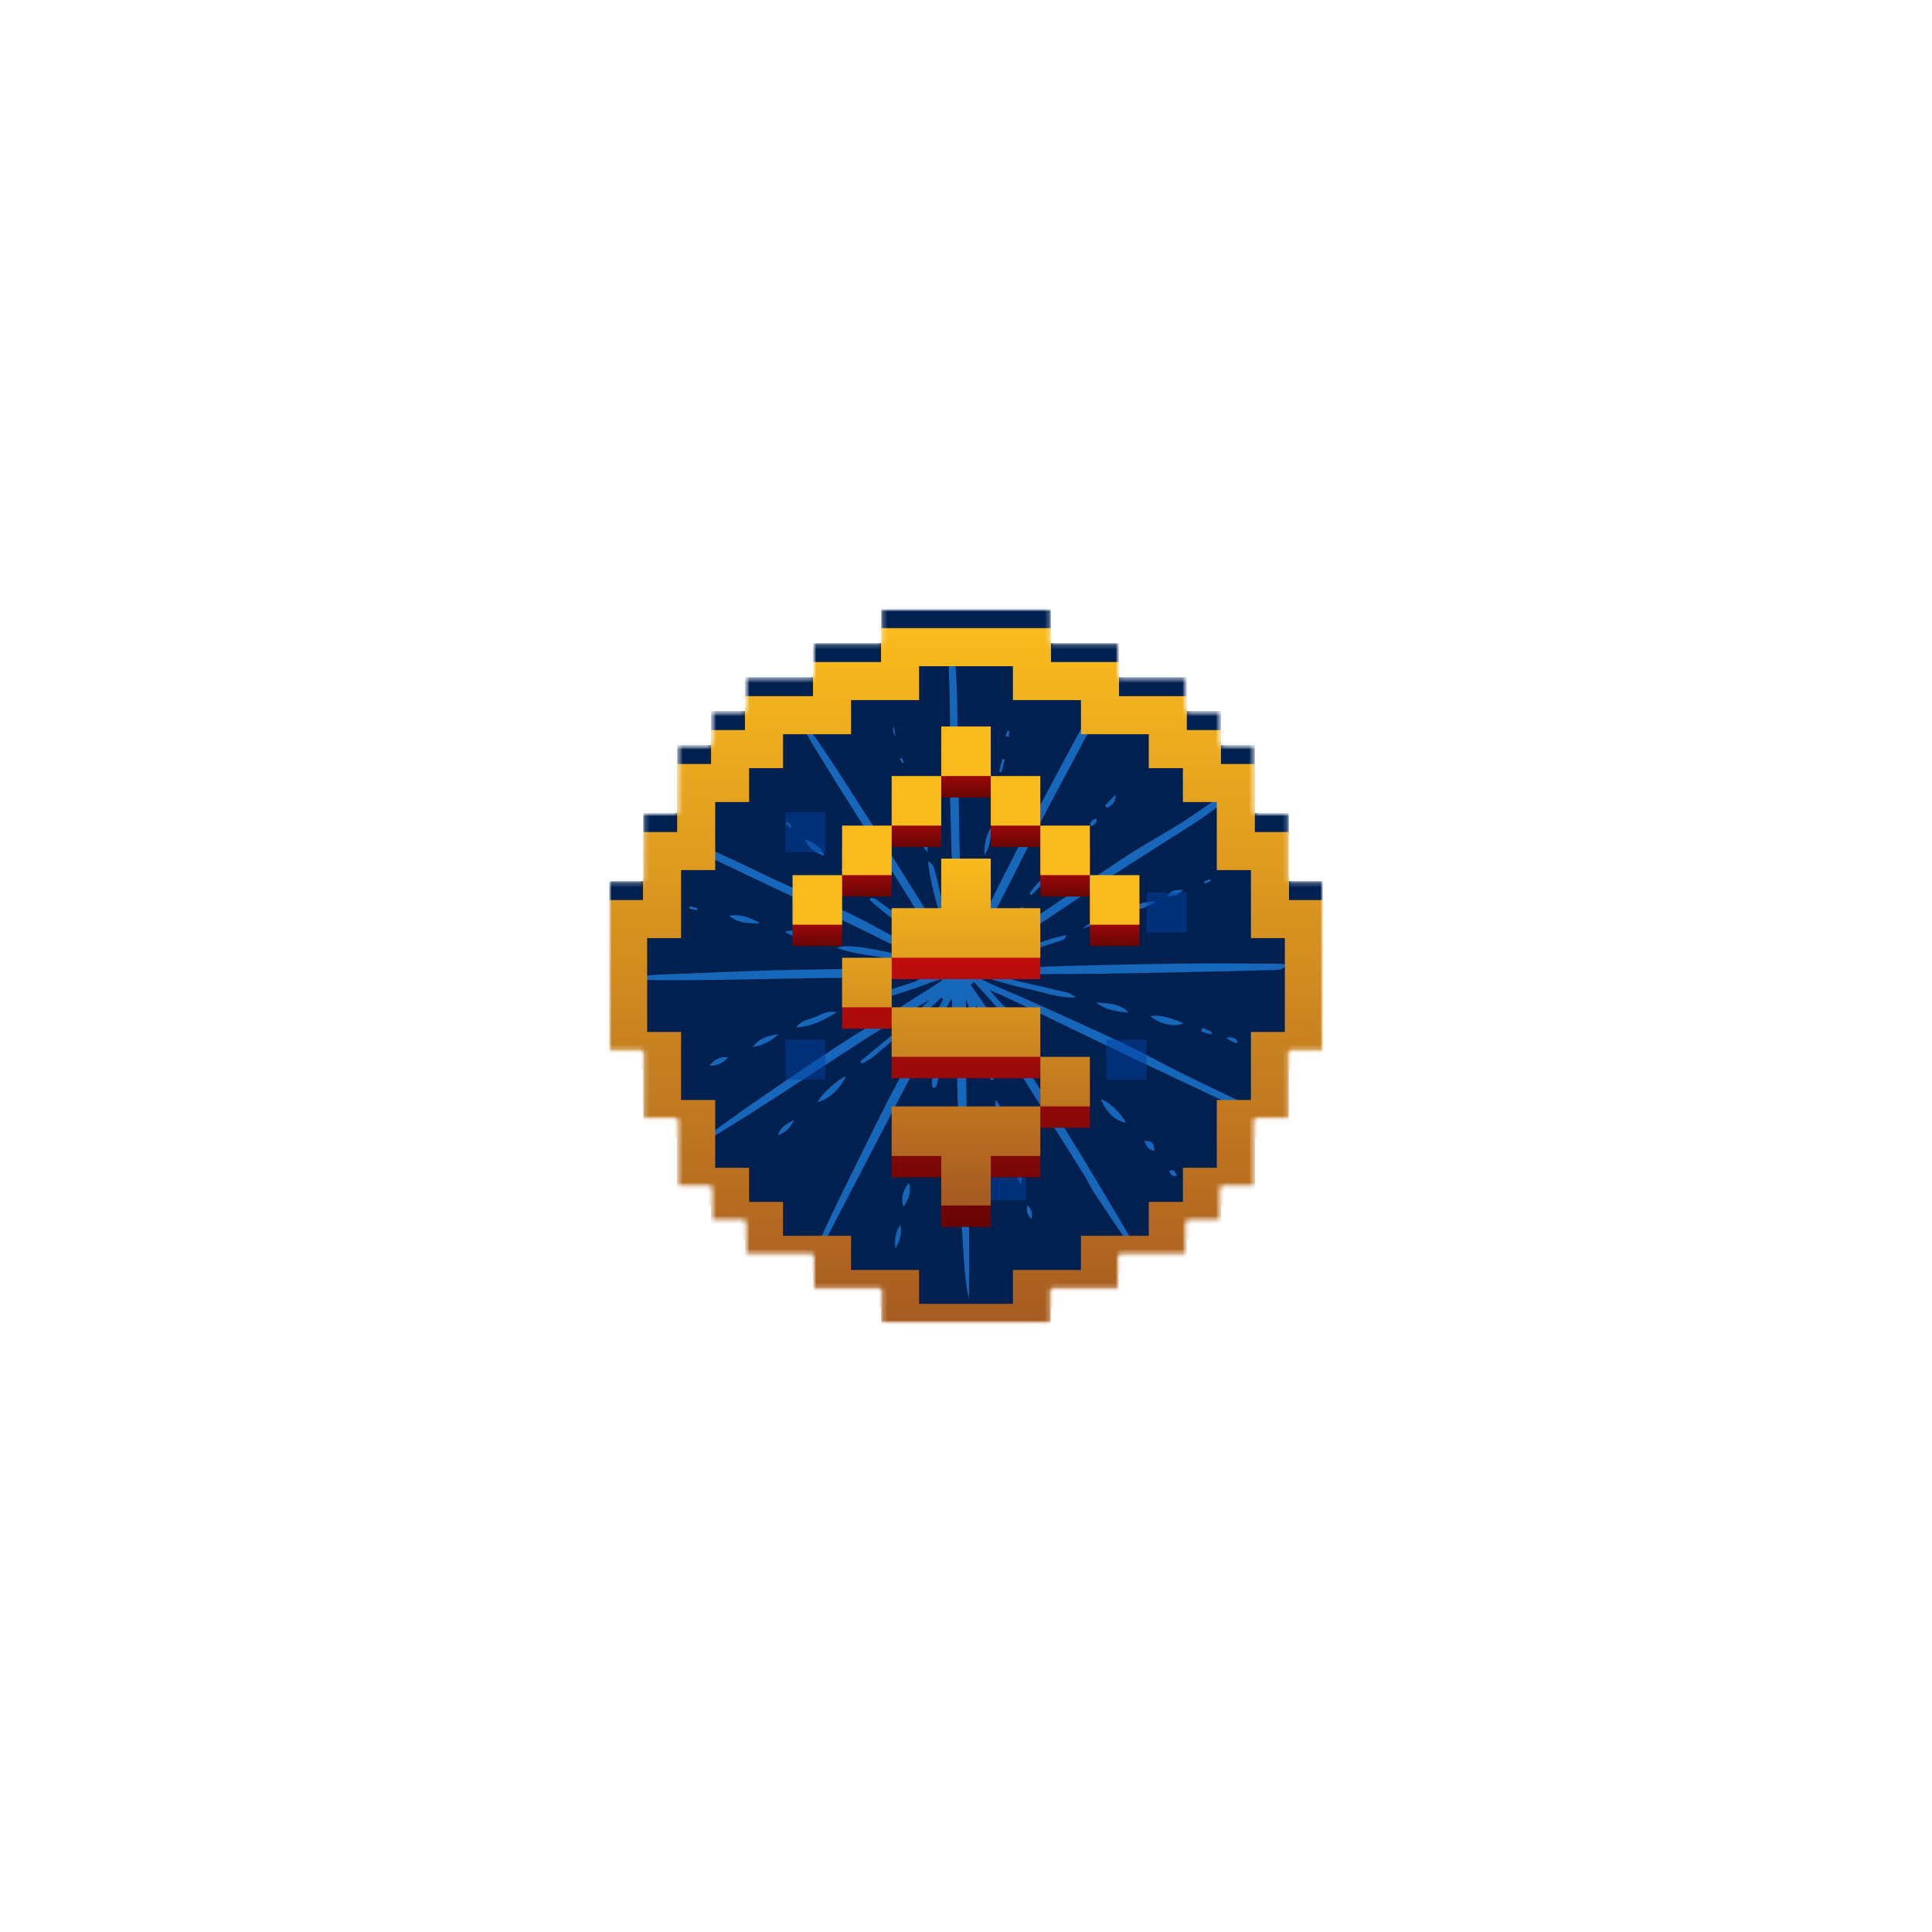<svg width="406" height="406" viewBox="0 0 406 406" fill="none" xmlns="http://www.w3.org/2000/svg">
<g filter="url(#filter0_d_51_53945)">
<mask id="mask0_51_53945" style="mask-type:alpha" maskUnits="userSpaceOnUse" x="128" y="78" width="150" height="150">
<path d="M270.875 120.844H263.703V106.547H256.578V99.422H249.406V92.297H235.156V85.125H220.859V78H185.141V85.125H170.844V92.297H156.547V99.422H149.422V106.547H142.297V120.844H135.125V135.141H128V170.859H135.125V185.156H142.297V199.406H149.422V206.578H156.547V213.703H170.844V220.875H185.141V228H220.859V220.875H235.156V213.703H249.406V206.578H256.578V199.406H263.703V185.156H270.875V170.859H278V135.141H270.875V120.844Z" fill="#002050"/>
</mask>
<g mask="url(#mask0_51_53945)">
<mask id="mask1_51_53945" style="mask-type:alpha" maskUnits="userSpaceOnUse" x="128" y="78" width="150" height="150">
<path d="M270.875 120.844H263.703V106.547H256.578V99.422H249.406V92.297H235.156V85.125H220.859V78H185.141V85.125H170.844V92.297H156.547V99.422H149.422V106.547H142.297V120.844H135.125V135.141H128V170.859H135.125V185.156H142.297V199.406H149.422V206.578H156.547V213.703H170.844V220.875H185.141V228H220.859V220.875H235.156V213.703H249.406V206.578H256.578V199.406H263.703V185.156H270.875V170.859H278V135.141H270.875V120.844Z" fill="#002050"/>
</mask>
<g mask="url(#mask1_51_53945)">
<path d="M270.875 120.844H263.703V106.547H256.578V99.422H249.406V92.297H235.156V85.125H220.859V78H185.141V85.125H170.844V92.297H156.547V99.422H149.422V106.547H142.297V120.844H135.125V135.141H128V170.859H135.125V185.156H142.297V199.406H149.422V206.578H156.547V213.703H170.844V220.875H185.141V228H220.859V220.875H235.156V213.703H249.406V206.578H256.578V199.406H263.703V185.156H270.875V170.859H278V135.141H270.875V120.844Z" fill="#002050"/>
<g opacity="0.6" filter="url(#filter1_f_51_53945)">
<path d="M204.025 157.023C216.492 174.877 227.823 193.439 238.792 212.259C237.496 212.161 237.001 211.16 236.43 210.327C234.186 207.05 231.97 203.752 229.782 200.433C229.147 199.474 228.722 198.375 228.109 197.395C225.28 192.85 222.409 188.334 219.565 183.797C216.109 178.287 212.659 172.769 209.21 167.252C207.914 165.18 206.618 163.114 204.959 161.182C206.241 166.405 207.516 171.635 208.799 176.858C208.631 176.9 208.457 176.949 208.29 176.991C205.384 171.754 205.328 165.579 202.994 160.131C202.694 181.094 203.99 202.03 203.614 222.986C202.513 218.071 202.548 213.043 202.123 208.072C201.698 203.031 201.732 197.948 201.586 192.878C201.433 187.886 201.321 182.894 201.154 177.895C200.987 172.902 201.928 167.889 201.147 162.645C199.635 168.064 198.206 173.183 196.757 178.294C196.715 178.434 196.429 178.497 196.081 178.7C195.628 177.622 195.927 176.704 196.185 175.752C197.447 171.152 198.687 166.545 199.928 161.931C200.095 161.322 200.171 160.684 199.893 159.893C190.227 178.462 180.554 197.023 170.889 215.592C170.729 215.543 170.568 215.494 170.415 215.445C170.485 215.032 170.478 214.584 170.645 214.213C171.858 211.51 173.077 208.814 174.345 206.133C175.676 203.325 177.035 200.531 178.415 197.745C181.293 191.912 184.136 186.059 187.105 180.275C189.021 176.543 191.154 172.93 193.168 169.255C194.861 166.167 196.527 163.065 198.206 159.97C198.074 159.865 197.941 159.767 197.809 159.662C196.478 160.88 195.175 162.134 193.816 163.31C190.429 166.237 187.028 169.15 183.593 172.02C182.861 172.629 181.962 173.035 181.14 173.533C181.021 173.365 180.903 173.197 180.791 173.029C183.3 170.949 185.837 168.911 188.297 166.776C190.729 164.668 193.077 162.463 195.314 160.096C178.011 170.123 161.927 182.04 144.533 191.996C144.826 191.674 145.07 191.282 145.411 191.037C149.795 187.872 154.15 184.658 158.596 181.585C164.526 177.482 170.506 173.442 176.527 169.479C179.962 167.217 183.544 165.187 187.035 163.009C190.687 160.726 194.304 158.395 197.934 156.084C197.872 155.958 197.802 155.839 197.739 155.713C194.701 156.777 191.697 157.947 188.617 158.871C185.628 159.774 182.701 160.958 179.551 161.35C180.032 160.152 181.112 159.935 182.067 159.613C185.279 158.535 188.506 157.527 191.732 156.476C192.248 156.308 192.757 156.098 193.231 155.727C173.293 154.95 153.397 156.364 133.007 155.888C133.697 155.503 133.989 155.223 134.31 155.188C135.885 155.02 137.467 154.859 139.049 154.789C145.307 154.523 151.572 154.285 157.829 154.061C161.216 153.942 164.603 153.844 167.983 153.781C172.596 153.697 177.203 153.599 181.816 153.606C184.694 153.606 187.579 153.795 190.457 153.872C191.537 153.9 192.617 153.872 193.718 153.711C188.241 150.721 181.83 151.33 175.816 149.181C178.143 148.319 183.168 149.125 193.739 151.785C176.06 142.298 157.453 134.68 139.3 125.109C142.003 125.221 150.038 128.659 159.021 133.042C165.237 136.073 171.614 138.769 177.899 141.661C184.22 144.573 190.032 148.522 196.652 150.882C192.422 146.485 187.251 143.187 182.75 139.126C182.819 138.993 182.889 138.86 182.959 138.727C183.251 138.762 183.621 138.692 183.83 138.846C185.774 140.218 187.746 141.549 189.6 143.04C192.318 145.232 194.938 147.542 197.67 149.853C187.119 131.718 175.182 114.557 164.889 96.374C171.398 104.377 176.784 113.157 182.345 121.804C187.879 130.409 193.161 139.182 198.736 147.808C197.914 142.249 195.537 137.061 195.035 130.913C195.67 131.536 196.074 131.753 196.171 132.061C196.555 133.301 196.875 134.568 197.168 135.828C198.206 140.337 199.224 144.854 200.262 149.363C200.353 149.769 200.541 150.147 200.868 151.029C200.868 148.978 200.938 147.444 200.847 145.918C200.736 143.971 200.394 142.032 200.325 140.085C200.074 133.21 199.886 126.334 199.691 119.458C199.572 115.187 199.454 110.916 199.412 106.645C199.398 104.699 199.684 102.745 199.656 100.792C199.6 96.374 199.426 91.963 199.314 87.544C199.3 86.921 199.377 86.298 199.426 85.465C200.52 85.969 200.555 86.774 200.604 87.502C200.799 90.247 201.036 92.985 201.098 95.729C201.286 104.916 201.398 114.109 201.558 123.302C201.691 130.906 201.844 138.503 201.99 146.107C201.997 146.513 202.046 146.919 202.45 147.388C203.628 142.69 204.806 137.992 205.983 133.294C206.165 133.315 206.346 133.336 206.527 133.357C206.938 134.239 206.673 135.163 206.45 136.087C205.44 140.232 204.415 144.377 203.405 148.522C203.342 148.789 203.328 149.069 203.468 149.412C212.436 130.171 222.625 111.595 232.813 92.74C233.635 93.846 233.092 94.665 232.785 95.351C231.545 98.117 230.283 100.883 228.876 103.564C225.559 109.908 222.109 116.174 218.799 122.525C215.858 128.168 213.085 133.889 210.165 139.539C208.478 142.809 206.652 146.016 204.896 149.251L205.224 149.594C205.879 149.041 206.576 148.522 207.182 147.913C209.224 145.869 211.224 143.775 213.259 141.724C213.781 141.192 214.374 140.73 215.14 140.449C212.597 144.006 209.614 147.129 206.555 150.273C209.921 147.969 213.287 145.652 216.666 143.369C220.13 141.024 223.607 138.699 227.085 136.367C230.562 134.036 233.991 131.627 237.517 129.387C241.05 127.146 244.709 125.116 248.263 122.903C251.782 120.712 255.022 118.058 258.953 116.02C259.05 117.358 258.228 117.806 257.608 118.268C255.468 119.864 253.329 121.461 251.099 122.91C245.224 126.719 239.273 130.395 233.412 134.218C227.977 137.761 222.632 141.458 217.21 145.029C214.618 146.737 211.942 148.312 209.314 149.958C208.652 150.371 208.025 150.84 207.447 151.456C213.217 150.805 218.227 147.598 224.025 146.513C223.956 147.451 223.273 147.556 222.729 147.738C219.656 148.76 216.562 149.741 213.489 150.756C211.252 151.498 209.022 152.275 206.45 153.144C207.419 153.83 208.206 153.648 208.91 153.62C214.234 153.417 219.558 153.109 224.883 152.962C232.952 152.744 241.022 152.583 249.092 152.492C255.433 152.422 261.775 152.492 268.124 152.506C268.806 152.506 269.489 152.576 270.486 152.632C269.726 153.76 268.855 153.802 268.061 153.823C262.737 153.984 257.406 154.124 252.082 154.236C244.806 154.39 237.524 154.53 230.248 154.635C225.851 154.698 221.454 154.684 217.05 154.705C214.966 154.712 212.882 154.705 210.764 154.852C212.067 155.797 213.586 156.112 215.091 156.462C218.109 157.156 221.133 157.814 224.144 158.542C224.841 158.71 225.489 159.102 226.074 159.634C222.409 159.739 219.043 158.423 215.572 157.723C212.074 157.016 208.687 155.804 205.196 154.929C206.457 156.084 208.025 156.672 209.551 157.338C212.457 158.605 215.377 159.823 218.262 161.133C224.367 163.891 230.492 166.629 236.548 169.5C240.388 171.32 244.102 173.414 247.907 175.311C251.649 177.181 255.433 178.959 259.204 180.772C260.437 181.368 261.684 181.935 262.911 182.551C263.266 182.733 263.538 183.055 264.061 183.489C262.897 184.098 262.019 183.594 261.28 183.258C256.367 181.024 251.489 178.714 246.611 176.41C241.782 174.135 236.959 171.845 232.151 169.535C226.304 166.727 220.471 163.891 214.625 161.07C212.443 160.019 210.248 158.983 207.956 158.073C211.21 162.085 215.426 165.201 218.318 169.675C217.05 170.172 216.485 169.325 215.886 168.68C213.733 166.349 211.593 164.003 209.461 161.651C207.858 159.886 206.276 158.108 204.687 156.329C204.457 156.553 204.234 156.77 204.004 156.995L204.025 157.023Z" fill="#2496FF"/>
<path d="M192.478 192.963C192.36 192.375 192.102 191.87 192.207 191.464C192.869 189.021 192.966 186.381 194.443 183.938C195.112 186.136 193.949 191.401 192.478 192.963Z" fill="#2496FF"/>
<path d="M171.823 181.557C172.513 180.044 176.136 176.725 177.718 176.158C176.84 178.588 173.885 181.29 171.823 181.557Z" fill="#2496FF"/>
<path d="M175.893 162.716C173.098 164.375 170.687 165.726 167.286 165.908C168.575 164.291 170.136 164.221 171.419 163.682C172.673 163.157 173.886 162.282 175.893 162.716Z" fill="#2496FF"/>
<path d="M236.611 185.961C234.325 185.506 232.514 183.748 231.315 180.99C232.764 181.277 235.622 183.895 236.611 185.961Z" fill="#2496FF"/>
<path d="M211.329 188.132C209.782 186.361 208.987 183.616 209.203 181.214C210.492 182.279 211.545 185.562 211.329 188.132Z" fill="#2496FF"/>
<path d="M241.692 163.548C244.145 163.114 246.284 164.095 248.73 165.012C246.869 165.915 243.936 165.306 241.692 163.548Z" fill="#2496FF"/>
<path d="M230.318 160.671C232.743 160.867 235.315 160.755 237.19 162.8C234.764 162.576 232.367 162.289 230.318 160.671Z" fill="#2496FF"/>
<path d="M193.328 122.75C194.61 124.241 195.175 126.538 194.896 129.101C193.488 127.728 192.729 124.626 193.328 122.75Z" fill="#2496FF"/>
<path d="M159.718 143.993C157.37 144.161 155.105 143.958 153.181 142.453C155.586 142.005 157.683 142.831 159.718 143.993Z" fill="#2496FF"/>
<path d="M171.098 147.522C168.875 147.522 166.805 147.004 164.924 145.799C167.328 145.134 169.293 146.037 171.098 147.522Z" fill="#2496FF"/>
<path d="M214.597 198.935C213.28 197.086 212.785 195.021 212.694 192.668C214.262 193.935 215.099 196.54 214.597 198.935Z" fill="#2496FF"/>
<path d="M222.332 172.84C223.789 174.15 225.238 175.466 226.89 176.95C224.89 177.202 222.939 175.571 221.977 173.218C222.096 173.092 222.214 172.966 222.332 172.84Z" fill="#2496FF"/>
<path d="M242.897 139.421C241.141 140.737 239.064 141.227 236.82 141.731C237.677 140.408 240.235 139.386 242.897 139.421Z" fill="#2496FF"/>
<path d="M227.029 126.215C226.27 127.917 224.995 129.128 223.496 130.122C224.103 128.302 225.218 126.937 227.029 126.215Z" fill="#2496FF"/>
<path d="M235.099 142.403C232.513 143.964 229.893 144.258 227.482 145.134C228.834 143.838 232.98 142.305 235.099 142.403Z" fill="#2496FF"/>
<path d="M189.809 203.641C189.335 201.667 189.635 200.455 190.952 198.551C191.558 199.846 191.14 201.898 189.809 203.641Z" fill="#2496FF"/>
<path d="M208.242 123.946C208.367 125.991 207.991 127.916 206.931 129.674C206.778 127.629 207.106 125.697 208.242 123.946Z" fill="#2496FF"/>
<path d="M173.223 129.828C171.565 129.282 170.095 128.532 169.119 126.439C171.307 127.09 172.561 128.105 173.223 129.828Z" fill="#2496FF"/>
<path d="M163.621 167.351C161.816 168.891 160.234 169.739 158.199 170.026C159.168 168.527 160.854 167.666 163.621 167.351Z" fill="#2496FF"/>
<path d="M216.353 137.769C217.615 135.864 219.21 134.289 221.008 132.923C221.148 133.056 221.287 133.189 221.427 133.329C219.879 134.926 218.325 136.522 216.778 138.112C216.639 138 216.5 137.881 216.353 137.769Z" fill="#2496FF"/>
<path d="M176.757 132.53C178.45 133.013 179.37 134.113 180.144 135.576C178.541 135.499 177.537 134.582 176.757 132.53Z" fill="#2496FF"/>
<path d="M166.896 185.331C166.164 186.913 165.063 188.026 163.474 188.565C163.997 186.78 165.46 186.059 166.896 185.331Z" fill="#2496FF"/>
<path d="M188.178 212.365C187.934 210.685 188.088 209.123 189.182 207.373C189.649 209.474 188.938 210.937 188.178 212.365Z" fill="#2496FF"/>
<path d="M149.063 173.996C150.052 172.792 151.167 171.923 153 172.196C151.871 173.506 150.568 173.975 149.063 173.996Z" fill="#2496FF"/>
<path d="M191.37 118.234C191.161 116.987 190.945 115.734 190.736 114.488C190.931 114.446 191.127 114.411 191.322 114.369C192.416 115.454 191.977 116.875 191.949 118.206C191.754 118.213 191.566 118.22 191.37 118.227V118.234Z" fill="#2496FF"/>
<path d="M248.653 137.04C247.364 138.16 246.918 138.328 245.246 138.286C246.312 137.124 246.709 136.977 248.653 137.04Z" fill="#2496FF"/>
<path d="M242.605 191.864C241.336 191.689 240.855 190.779 240.423 189.736C242.089 189.715 242.577 190.191 242.605 191.864Z" fill="#2496FF"/>
<path d="M209.858 115.81C210.353 117.112 209.684 118.142 209.308 119.227C208.938 117.659 209.085 116.846 209.858 115.81Z" fill="#2496FF"/>
<path d="M232.207 119.312C232.841 118.64 233.475 117.975 234.43 116.966C234.506 118.885 233.468 119.235 232.639 119.76C232.493 119.606 232.346 119.459 232.207 119.305V119.312Z" fill="#2496FF"/>
<path d="M216.737 206.189C215.831 205.244 215.587 204.431 215.907 203.248C216.778 204.074 216.974 204.9 216.737 206.189Z" fill="#2496FF"/>
<path d="M252.695 165.999C253.371 166.293 254.04 166.58 254.716 166.874L254.507 167.428C253.81 167.196 253.106 166.965 252.409 166.734C252.507 166.489 252.604 166.244 252.702 165.992L252.695 165.999Z" fill="#2496FF"/>
<path d="M211.126 109.622C210.91 110.504 210.694 111.386 210.478 112.275C210.304 112.233 210.13 112.184 209.956 112.142C210.186 111.26 210.409 110.378 210.639 109.496C210.799 109.538 210.966 109.58 211.126 109.622Z" fill="#2496FF"/>
<path d="M259.824 169.276C259.218 168.968 258.618 168.653 257.615 168.142C259.085 167.693 259.559 168.275 260.082 168.765C259.998 168.94 259.908 169.108 259.824 169.283V169.276Z" fill="#2496FF"/>
<path d="M229.147 123.667C228.987 122.693 229.454 122.245 230.437 122.049C230.534 123.086 229.844 123.387 229.147 123.667Z" fill="#2496FF"/>
<path d="M247.385 197.066C246.158 197.304 245.894 196.772 245.768 196.002C246.855 195.582 246.89 196.401 247.385 197.066Z" fill="#2496FF"/>
<path d="M187.851 102.668C187.949 103.257 188.046 103.845 188.186 104.671C187.647 104.059 187.535 103.392 187.851 102.668Z" fill="#2496FF"/>
<path d="M146.457 141.29C145.92 141.185 145.384 141.08 144.847 140.968C144.889 140.793 144.924 140.611 144.966 140.436L146.555 140.842C146.52 140.989 146.485 141.143 146.457 141.29Z" fill="#2496FF"/>
<path d="M211.328 104.692C211.461 104.307 211.593 103.929 211.719 103.543C211.858 103.578 211.997 103.606 212.137 103.641L211.956 104.867C211.746 104.811 211.537 104.748 211.328 104.692Z" fill="#2496FF"/>
<path d="M140.652 140.149C140.059 140.086 139.467 140.023 138.882 139.96C138.902 139.778 138.923 139.596 138.944 139.414C139.53 139.491 140.122 139.568 140.707 139.638C140.686 139.806 140.673 139.981 140.652 140.149Z" fill="#2496FF"/>
<path d="M189.607 110.356C189.44 110.034 189.265 109.719 189.098 109.397C189.217 109.334 189.335 109.271 189.454 109.208C189.621 109.53 189.781 109.852 189.948 110.174L189.6 110.356H189.607Z" fill="#2496FF"/>
<path d="M165.46 122.589C165.788 122.925 166.115 123.261 166.45 123.597L166.087 123.996C165.739 123.695 165.391 123.394 165.049 123.093C165.188 122.925 165.328 122.757 165.467 122.589H165.46Z" fill="#2496FF"/>
<path d="M254.465 135.143C254.04 135.318 253.615 135.486 253.19 135.661L253.023 135.227C253.448 135.066 253.88 134.905 254.305 134.744L254.458 135.143H254.465Z" fill="#2496FF"/>
</g>
<g filter="url(#filter2_d_51_53945)">
<path d="M259.703 120.844V124.844H263.703H266.875V135.141V139.141H270.875H274V166.859H270.875H266.875V170.859V181.156H263.703H259.703V185.156V195.406H256.578H252.578V199.406V202.578H249.406H245.406V206.578V209.703H235.156H231.156V213.703V216.875H220.859H216.859V220.875V224H189.141V220.875V216.875H185.141H174.844V213.703V209.703H170.844H160.547V206.578V202.578H156.547H153.422V199.406V195.406H149.422H146.297V185.156V181.156H142.297H139.125V170.859V166.859H135.125H132V139.141H135.125H139.125V135.141V124.844H142.297H146.297V120.844V110.547H149.422H153.422V106.547V103.422H156.547H160.547V99.422V96.297H170.844H174.844V92.297V89.125H185.141H189.141V85.125V82H216.859V85.125V89.125H220.859H231.156V92.297V96.297H235.156H245.406V99.422V103.422H249.406H252.578V106.547V110.547H256.578H259.703V120.844Z" stroke="url(#paint0_linear_51_53945)" stroke-width="8"/>
</g>
<path opacity="0.5" d="M173.477 120.666H165.042V129.101H173.477V120.666Z" fill="#0040A1"/>
<path opacity="0.5" d="M173.477 168.464H165.042V176.899H173.477V168.464Z" fill="#0040A1"/>
<path opacity="0.5" d="M249.393 137.536H240.958V145.971H249.393V137.536Z" fill="#0040A1"/>
<path opacity="0.5" d="M240.958 168.464H232.523V176.899H240.958V168.464Z" fill="#0040A1"/>
<path opacity="0.5" d="M215.653 193.77H207.218V202.205H215.653V193.77Z" fill="#0040A1"/>
<g filter="url(#filter3_d_51_53945)">
<path d="M208.207 105.168H197.793V115.582H208.207V105.168Z" fill="url(#paint1_linear_51_53945)"/>
<path d="M187.38 125.994H176.966V136.407H187.38V125.994Z" fill="url(#paint2_linear_51_53945)"/>
<path d="M197.793 115.582H187.38V125.995H197.793V115.582Z" fill="url(#paint3_linear_51_53945)"/>
<path d="M218.62 115.582H208.207V125.995H218.62V115.582Z" fill="url(#paint4_linear_51_53945)"/>
<path d="M218.62 125.994H229.034V136.407H218.62V125.994Z" fill="url(#paint5_linear_51_53945)"/>
<path d="M176.966 136.409H166.552V146.822H176.966V136.409Z" fill="url(#paint6_linear_51_53945)"/>
<path d="M229.034 136.409H239.448V146.822H229.034V136.409Z" fill="url(#paint7_linear_51_53945)"/>
<path fill-rule="evenodd" clip-rule="evenodd" d="M208.207 132.937H197.793V143.35H187.379V153.764H197.793H197.793H208.207H208.207H218.62V143.35H208.207V132.937ZM197.793 205.832V195.42H187.379V185.006H197.793H208.207H218.62V195.42H208.207V205.832H197.793ZM208.207 164.177H197.793H197.793H187.379V153.765H176.966V164.179H187.379V174.591H197.793H208.207H218.62L218.62 185.005H229.034V174.591L218.62 174.591V164.177H208.207H208.207Z" fill="url(#paint8_linear_51_53945)"/>
</g>
<path d="M208.207 102.668H197.793V113.082H208.207V102.668Z" fill="#FABB1E"/>
<path d="M187.38 123.494H176.966V133.907H187.38V123.494Z" fill="#FABB1E"/>
<path d="M197.793 113.082H187.38V123.495H197.793V113.082Z" fill="#FABB1E"/>
<path d="M218.62 113.082H208.207V123.495H218.62V113.082Z" fill="#FABB1E"/>
<path d="M218.62 123.494H229.034V133.907H218.62V123.494Z" fill="#FABB1E"/>
<path d="M176.966 133.909H166.552V144.322H176.966V133.909Z" fill="#FABB1E"/>
<path d="M229.034 133.909H239.448V144.322H229.034V133.909Z" fill="#FABB1E"/>
<path fill-rule="evenodd" clip-rule="evenodd" d="M208.207 130.437H197.793V140.85H187.379V151.264H197.793H197.793H208.207H208.207H218.62V140.85H208.207V130.437ZM197.793 203.332V192.92H187.379V182.506H197.793H208.207H218.62V192.92H208.207V203.332H197.793ZM208.207 161.677H197.793H197.793H187.379V151.265H176.966V161.679H187.379V172.091H197.793H208.207H218.62L218.62 182.505H229.034V172.091L218.62 172.091V161.677H208.207H208.207Z" fill="url(#paint9_linear_51_53945)"/>
</g>
</g>
</g>
<defs>
<filter id="filter0_d_51_53945" x="0" y="0" width="406" height="406" filterUnits="userSpaceOnUse" color-interpolation-filters="sRGB">
<feFlood flood-opacity="0" result="BackgroundImageFix"/>
<feColorMatrix in="SourceAlpha" type="matrix" values="0 0 0 0 0 0 0 0 0 0 0 0 0 0 0 0 0 0 127 0" result="hardAlpha"/>
<feOffset dy="50"/>
<feGaussianBlur stdDeviation="64"/>
<feComposite in2="hardAlpha" operator="out"/>
<feColorMatrix type="matrix" values="0 0 0 0 0 0 0 0 0 0.251 0 0 0 0 0.631 0 0 0 1 0"/>
<feBlend mode="normal" in2="BackgroundImageFix" result="effect1_dropShadow_51_53945"/>
<feBlend mode="normal" in="SourceGraphic" in2="effect1_dropShadow_51_53945" result="shape"/>
</filter>
<filter id="filter1_f_51_53945" x="129.007" y="81.465" width="145.479" height="145.521" filterUnits="userSpaceOnUse" color-interpolation-filters="sRGB">
<feFlood flood-opacity="0" result="BackgroundImageFix"/>
<feBlend mode="normal" in="SourceGraphic" in2="BackgroundImageFix" result="shape"/>
<feGaussianBlur stdDeviation="2" result="effect1_foregroundBlur_51_53945"/>
</filter>
<filter id="filter2_d_51_53945" x="124" y="78" width="158" height="158" filterUnits="userSpaceOnUse" color-interpolation-filters="sRGB">
<feFlood flood-opacity="0" result="BackgroundImageFix"/>
<feColorMatrix in="SourceAlpha" type="matrix" values="0 0 0 0 0 0 0 0 0 0 0 0 0 0 0 0 0 0 127 0" result="hardAlpha"/>
<feOffset dy="4"/>
<feGaussianBlur stdDeviation="2"/>
<feColorMatrix type="matrix" values="0 0 0 0 0 0 0 0 0 0 0 0 0 0 0 0 0 0 0.25 0"/>
<feBlend mode="normal" in2="BackgroundImageFix" result="effect1_dropShadow_51_53945"/>
<feBlend mode="normal" in="SourceGraphic" in2="effect1_dropShadow_51_53945" result="shape"/>
</filter>
<filter id="filter3_d_51_53945" x="166.052" y="105.168" width="73.895" height="103.164" filterUnits="userSpaceOnUse" color-interpolation-filters="sRGB">
<feFlood flood-opacity="0" result="BackgroundImageFix"/>
<feColorMatrix in="SourceAlpha" type="matrix" values="0 0 0 0 0 0 0 0 0 0 0 0 0 0 0 0 0 0 127 0" result="hardAlpha"/>
<feOffset dy="2"/>
<feGaussianBlur stdDeviation="0.25"/>
<feComposite in2="hardAlpha" operator="out"/>
<feColorMatrix type="matrix" values="0 0 0 0 0 0 0 0 0 0 0 0 0 0 0 0 0 0 0.55 0"/>
<feBlend mode="normal" in2="BackgroundImageFix" result="effect1_dropShadow_51_53945"/>
<feBlend mode="normal" in="SourceGraphic" in2="effect1_dropShadow_51_53945" result="shape"/>
</filter>
<linearGradient id="paint0_linear_51_53945" x1="203" y1="78" x2="203" y2="228" gradientUnits="userSpaceOnUse">
<stop stop-color="#FABB1E"/>
<stop offset="1" stop-color="#A55921"/>
</linearGradient>
<linearGradient id="paint1_linear_51_53945" x1="203" y1="105.168" x2="203" y2="115.582" gradientUnits="userSpaceOnUse">
<stop stop-color="#D70F0F"/>
<stop offset="1" stop-color="#690505"/>
</linearGradient>
<linearGradient id="paint2_linear_51_53945" x1="182.173" y1="125.994" x2="182.173" y2="136.407" gradientUnits="userSpaceOnUse">
<stop stop-color="#D70F0F"/>
<stop offset="1" stop-color="#690505"/>
</linearGradient>
<linearGradient id="paint3_linear_51_53945" x1="192.586" y1="115.582" x2="192.586" y2="125.995" gradientUnits="userSpaceOnUse">
<stop stop-color="#D70F0F"/>
<stop offset="1" stop-color="#690505"/>
</linearGradient>
<linearGradient id="paint4_linear_51_53945" x1="213.414" y1="115.582" x2="213.414" y2="125.995" gradientUnits="userSpaceOnUse">
<stop stop-color="#D70F0F"/>
<stop offset="1" stop-color="#690505"/>
</linearGradient>
<linearGradient id="paint5_linear_51_53945" x1="223.827" y1="125.994" x2="223.827" y2="136.407" gradientUnits="userSpaceOnUse">
<stop stop-color="#D70F0F"/>
<stop offset="1" stop-color="#690505"/>
</linearGradient>
<linearGradient id="paint6_linear_51_53945" x1="171.759" y1="136.409" x2="171.759" y2="146.822" gradientUnits="userSpaceOnUse">
<stop stop-color="#D70F0F"/>
<stop offset="1" stop-color="#690505"/>
</linearGradient>
<linearGradient id="paint7_linear_51_53945" x1="234.241" y1="136.409" x2="234.241" y2="146.822" gradientUnits="userSpaceOnUse">
<stop stop-color="#D70F0F"/>
<stop offset="1" stop-color="#690505"/>
</linearGradient>
<linearGradient id="paint8_linear_51_53945" x1="203" y1="132.937" x2="203" y2="205.832" gradientUnits="userSpaceOnUse">
<stop stop-color="#D70F0F"/>
<stop offset="1" stop-color="#690505"/>
</linearGradient>
<linearGradient id="paint9_linear_51_53945" x1="203" y1="130.437" x2="203" y2="203.332" gradientUnits="userSpaceOnUse">
<stop stop-color="#FABB1E"/>
<stop offset="1" stop-color="#A55921"/>
</linearGradient>
</defs>
</svg>

